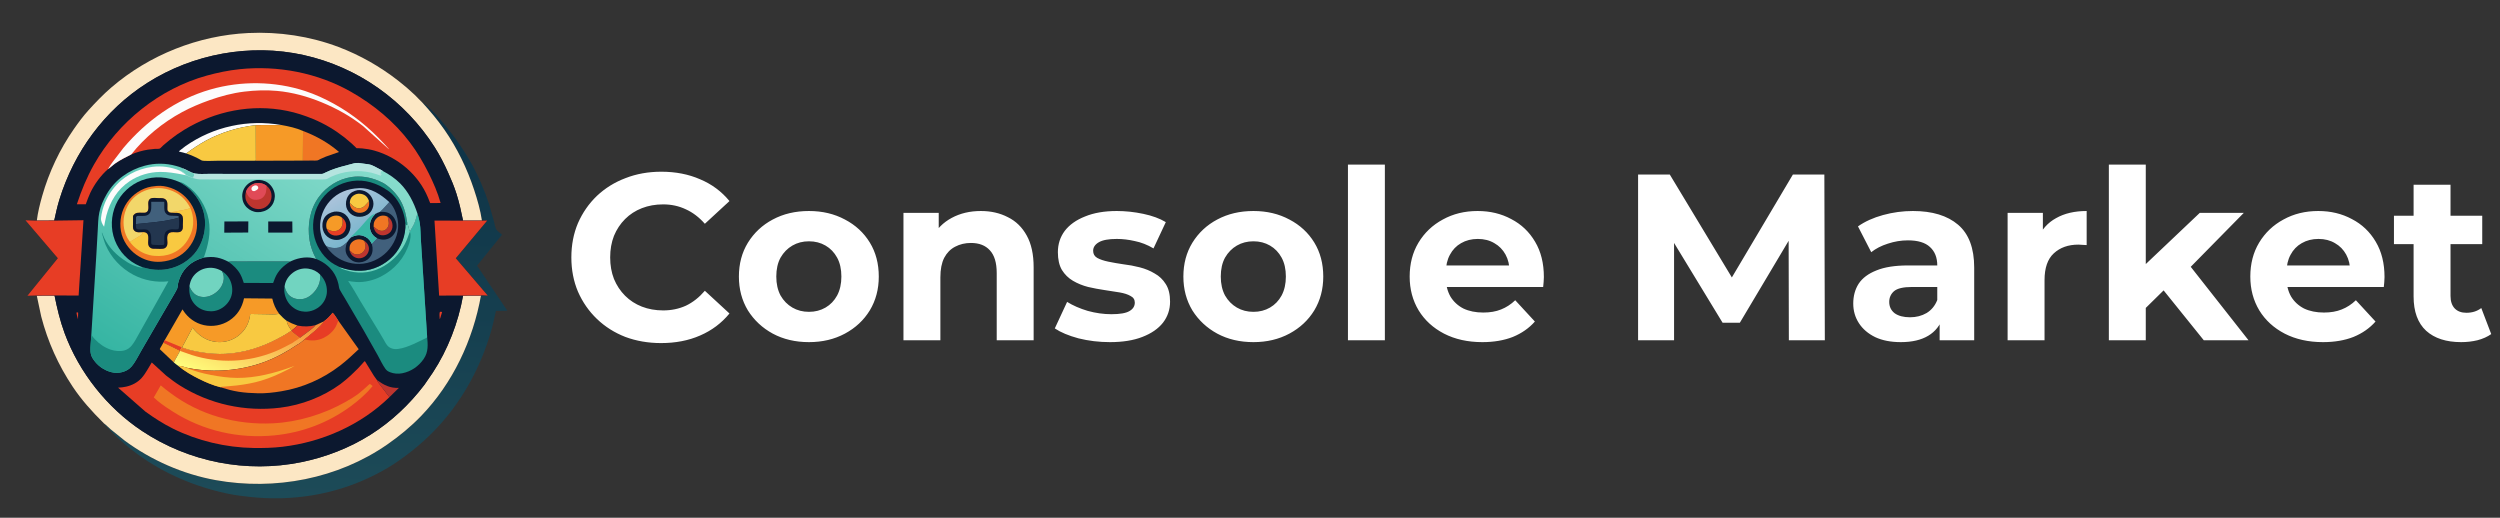 <svg width="338" height="70" viewBox="0 0 338 70" fill="none" xmlns="http://www.w3.org/2000/svg">
<rect x="0" y="0" width="338" height="70" fill="#333333" stroke="none"/>
<path d="M89.376 46.384C87.648 46.384 86.037 46.107 84.544 45.552C83.072 44.976 81.792 44.165 80.704 43.12C79.616 42.075 78.763 40.848 78.144 39.44C77.547 38.032 77.248 36.485 77.248 34.8C77.248 33.115 77.547 31.568 78.144 30.16C78.763 28.752 79.616 27.525 80.704 26.48C81.813 25.435 83.104 24.635 84.576 24.08C86.048 23.504 87.659 23.216 89.408 23.216C91.349 23.216 93.099 23.557 94.656 24.24C96.235 24.901 97.557 25.883 98.624 27.184L95.296 30.256C94.528 29.381 93.675 28.731 92.736 28.304C91.797 27.856 90.773 27.632 89.664 27.632C88.619 27.632 87.659 27.803 86.784 28.144C85.909 28.485 85.152 28.976 84.512 29.616C83.872 30.256 83.371 31.013 83.008 31.888C82.667 32.763 82.496 33.733 82.496 34.8C82.496 35.867 82.667 36.837 83.008 37.712C83.371 38.587 83.872 39.344 84.512 39.984C85.152 40.624 85.909 41.115 86.784 41.456C87.659 41.797 88.619 41.968 89.664 41.968C90.773 41.968 91.797 41.755 92.736 41.328C93.675 40.88 94.528 40.208 95.296 39.312L98.624 42.384C97.557 43.685 96.235 44.677 94.656 45.36C93.099 46.043 91.339 46.384 89.376 46.384ZM109.371 46.256C107.536 46.256 105.904 45.872 104.475 45.104C103.067 44.336 101.947 43.291 101.115 41.968C100.304 40.624 99.899 39.099 99.899 37.392C99.899 35.664 100.304 34.139 101.115 32.816C101.947 31.472 103.067 30.427 104.475 29.68C105.904 28.912 107.536 28.528 109.371 28.528C111.184 28.528 112.806 28.912 114.235 29.68C115.664 30.427 116.784 31.461 117.595 32.784C118.406 34.107 118.811 35.643 118.811 37.392C118.811 39.099 118.406 40.624 117.595 41.968C116.784 43.291 115.664 44.336 114.235 45.104C112.806 45.872 111.184 46.256 109.371 46.256ZM109.371 42.16C110.203 42.16 110.95 41.968 111.611 41.584C112.272 41.2 112.795 40.656 113.179 39.952C113.563 39.227 113.755 38.373 113.755 37.392C113.755 36.389 113.563 35.536 113.179 34.832C112.795 34.128 112.272 33.584 111.611 33.2C110.95 32.816 110.203 32.624 109.371 32.624C108.539 32.624 107.792 32.816 107.131 33.2C106.47 33.584 105.936 34.128 105.531 34.832C105.147 35.536 104.955 36.389 104.955 37.392C104.955 38.373 105.147 39.227 105.531 39.952C105.936 40.656 106.47 41.2 107.131 41.584C107.792 41.968 108.539 42.16 109.371 42.16ZM132.612 28.528C133.977 28.528 135.193 28.805 136.26 29.36C137.348 29.893 138.201 30.725 138.82 31.856C139.438 32.965 139.748 34.395 139.748 36.144V46H134.756V36.912C134.756 35.525 134.446 34.501 133.828 33.84C133.23 33.179 132.377 32.848 131.268 32.848C130.478 32.848 129.764 33.019 129.124 33.36C128.505 33.68 128.014 34.181 127.652 34.864C127.31 35.547 127.14 36.421 127.14 37.488V46H122.148V28.784H126.916V33.552L126.02 32.112C126.638 30.96 127.524 30.075 128.676 29.456C129.828 28.837 131.14 28.528 132.612 28.528ZM150.065 46.256C148.593 46.256 147.174 46.085 145.809 45.744C144.465 45.381 143.398 44.933 142.609 44.4L144.273 40.816C145.062 41.307 145.99 41.712 147.057 42.032C148.145 42.331 149.211 42.48 150.257 42.48C151.409 42.48 152.219 42.341 152.689 42.064C153.179 41.787 153.425 41.403 153.425 40.912C153.425 40.507 153.233 40.208 152.849 40.016C152.486 39.803 151.995 39.643 151.377 39.536C150.758 39.429 150.075 39.323 149.329 39.216C148.603 39.109 147.867 38.971 147.121 38.8C146.374 38.608 145.691 38.331 145.073 37.968C144.454 37.605 143.953 37.115 143.569 36.496C143.206 35.877 143.025 35.077 143.025 34.096C143.025 33.008 143.334 32.048 143.953 31.216C144.593 30.384 145.51 29.733 146.705 29.264C147.899 28.773 149.329 28.528 150.993 28.528C152.166 28.528 153.361 28.656 154.577 28.912C155.793 29.168 156.806 29.541 157.617 30.032L155.953 33.584C155.121 33.093 154.278 32.763 153.425 32.592C152.593 32.4 151.782 32.304 150.993 32.304C149.883 32.304 149.073 32.453 148.561 32.752C148.049 33.051 147.793 33.435 147.793 33.904C147.793 34.331 147.974 34.651 148.337 34.864C148.721 35.077 149.222 35.248 149.841 35.376C150.459 35.504 151.131 35.621 151.857 35.728C152.603 35.813 153.35 35.952 154.097 36.144C154.843 36.336 155.515 36.613 156.113 36.976C156.731 37.317 157.233 37.797 157.617 38.416C158.001 39.013 158.193 39.803 158.193 40.784C158.193 41.851 157.873 42.8 157.233 43.632C156.593 44.443 155.665 45.083 154.449 45.552C153.254 46.021 151.793 46.256 150.065 46.256ZM169.465 46.256C167.63 46.256 165.998 45.872 164.569 45.104C163.161 44.336 162.041 43.291 161.209 41.968C160.398 40.624 159.993 39.099 159.993 37.392C159.993 35.664 160.398 34.139 161.209 32.816C162.041 31.472 163.161 30.427 164.569 29.68C165.998 28.912 167.63 28.528 169.465 28.528C171.278 28.528 172.899 28.912 174.329 29.68C175.758 30.427 176.878 31.461 177.689 32.784C178.499 34.107 178.905 35.643 178.905 37.392C178.905 39.099 178.499 40.624 177.689 41.968C176.878 43.291 175.758 44.336 174.329 45.104C172.899 45.872 171.278 46.256 169.465 46.256ZM169.465 42.16C170.297 42.16 171.043 41.968 171.705 41.584C172.366 41.2 172.889 40.656 173.273 39.952C173.657 39.227 173.849 38.373 173.849 37.392C173.849 36.389 173.657 35.536 173.273 34.832C172.889 34.128 172.366 33.584 171.705 33.2C171.043 32.816 170.297 32.624 169.465 32.624C168.633 32.624 167.886 32.816 167.225 33.2C166.563 33.584 166.03 34.128 165.625 34.832C165.241 35.536 165.049 36.389 165.049 37.392C165.049 38.373 165.241 39.227 165.625 39.952C166.03 40.656 166.563 41.2 167.225 41.584C167.886 41.968 168.633 42.16 169.465 42.16ZM182.242 46V22.256H187.234V46H182.242ZM200.411 46.256C198.448 46.256 196.72 45.872 195.227 45.104C193.755 44.336 192.613 43.291 191.803 41.968C190.992 40.624 190.587 39.099 190.587 37.392C190.587 35.664 190.981 34.139 191.771 32.816C192.581 31.472 193.68 30.427 195.067 29.68C196.453 28.912 198.021 28.528 199.771 28.528C201.456 28.528 202.971 28.891 204.315 29.616C205.68 30.32 206.757 31.344 207.547 32.688C208.336 34.011 208.731 35.6 208.731 37.456C208.731 37.648 208.72 37.872 208.699 38.128C208.677 38.363 208.656 38.587 208.635 38.8H194.651V35.888H206.01L204.091 36.752C204.091 35.856 203.909 35.077 203.547 34.416C203.184 33.755 202.683 33.243 202.043 32.88C201.403 32.496 200.656 32.304 199.803 32.304C198.949 32.304 198.192 32.496 197.531 32.88C196.891 33.243 196.389 33.765 196.027 34.448C195.664 35.109 195.483 35.899 195.483 36.816V37.584C195.483 38.523 195.685 39.355 196.091 40.08C196.517 40.784 197.104 41.328 197.851 41.712C198.619 42.075 199.515 42.256 200.539 42.256C201.456 42.256 202.256 42.117 202.939 41.84C203.643 41.563 204.283 41.147 204.859 40.592L207.515 43.472C206.725 44.368 205.733 45.061 204.539 45.552C203.344 46.021 201.968 46.256 200.411 46.256ZM221.469 46V23.6H225.757L235.293 39.408H233.021L242.397 23.6H246.653L246.717 46H241.853L241.821 31.056H242.717L235.229 43.632H232.893L225.245 31.056H226.333V46H221.469ZM262.239 46V42.64L261.919 41.904V35.888C261.919 34.821 261.588 33.989 260.927 33.392C260.287 32.795 259.295 32.496 257.951 32.496C257.034 32.496 256.127 32.645 255.231 32.944C254.356 33.221 253.61 33.605 252.991 34.096L251.199 30.608C252.138 29.947 253.268 29.435 254.591 29.072C255.914 28.709 257.258 28.528 258.623 28.528C261.247 28.528 263.284 29.147 264.735 30.384C266.186 31.621 266.911 33.552 266.911 36.176V46H262.239ZM256.991 46.256C255.647 46.256 254.495 46.032 253.535 45.584C252.575 45.115 251.839 44.485 251.327 43.696C250.815 42.907 250.559 42.021 250.559 41.04C250.559 40.016 250.804 39.12 251.295 38.352C251.807 37.584 252.607 36.987 253.695 36.56C254.783 36.112 256.202 35.888 257.951 35.888H262.527V38.8H258.495C257.322 38.8 256.511 38.992 256.063 39.376C255.636 39.76 255.423 40.24 255.423 40.816C255.423 41.456 255.668 41.968 256.159 42.352C256.671 42.715 257.364 42.896 258.239 42.896C259.071 42.896 259.818 42.704 260.479 42.32C261.14 41.915 261.62 41.328 261.919 40.56L262.687 42.864C262.324 43.973 261.663 44.816 260.703 45.392C259.743 45.968 258.506 46.256 256.991 46.256ZM271.429 46V28.784H276.197V33.648L275.525 32.24C276.037 31.024 276.858 30.107 277.989 29.488C279.12 28.848 280.496 28.528 282.117 28.528V33.136C281.904 33.115 281.712 33.104 281.541 33.104C281.37 33.083 281.189 33.072 280.997 33.072C279.632 33.072 278.522 33.467 277.669 34.256C276.837 35.024 276.421 36.229 276.421 37.872V46H271.429ZM289.245 42.48L289.373 36.4L297.405 28.784H303.357L295.645 36.624L293.053 38.736L289.245 42.48ZM285.117 46V22.256H290.109V46H285.117ZM297.949 46L292.125 38.768L295.261 34.896L303.997 46H297.949ZM314.067 46.256C312.104 46.256 310.376 45.872 308.883 45.104C307.411 44.336 306.269 43.291 305.459 41.968C304.648 40.624 304.243 39.099 304.243 37.392C304.243 35.664 304.637 34.139 305.427 32.816C306.237 31.472 307.336 30.427 308.723 29.68C310.109 28.912 311.677 28.528 313.427 28.528C315.112 28.528 316.627 28.891 317.971 29.616C319.336 30.32 320.413 31.344 321.203 32.688C321.992 34.011 322.387 35.6 322.387 37.456C322.387 37.648 322.376 37.872 322.355 38.128C322.333 38.363 322.312 38.587 322.291 38.8H308.307V35.888H319.667L317.747 36.752C317.747 35.856 317.565 35.077 317.203 34.416C316.84 33.755 316.339 33.243 315.699 32.88C315.059 32.496 314.312 32.304 313.459 32.304C312.605 32.304 311.848 32.496 311.187 32.88C310.547 33.243 310.045 33.765 309.683 34.448C309.32 35.109 309.139 35.899 309.139 36.816V37.584C309.139 38.523 309.341 39.355 309.747 40.08C310.173 40.784 310.76 41.328 311.507 41.712C312.275 42.075 313.171 42.256 314.195 42.256C315.112 42.256 315.912 42.117 316.595 41.84C317.299 41.563 317.939 41.147 318.515 40.592L321.171 43.472C320.381 44.368 319.389 45.061 318.195 45.552C317 46.021 315.624 46.256 314.067 46.256ZM332.75 46.256C330.724 46.256 329.145 45.744 328.014 44.72C326.884 43.675 326.318 42.128 326.318 40.08V24.976H331.31V40.016C331.31 40.741 331.502 41.307 331.886 41.712C332.27 42.096 332.793 42.288 333.454 42.288C334.244 42.288 334.916 42.075 335.47 41.648L336.814 45.168C336.302 45.531 335.684 45.808 334.958 46C334.254 46.171 333.518 46.256 332.75 46.256ZM323.662 33.008V29.168H335.598V33.008H323.662Z" fill="white"/>
<path d="M57.059 13.822C57.21 13.848 57.315 13.995 57.435 14.09C58.483 14.923 59.399 15.987 60.241 17.022L61.535 18.674C62.36 19.842 63.157 21.03 63.844 22.285C64.77 23.973 65.512 25.771 66.119 27.597L66.805 30.017C66.885 30.311 66.934 30.676 67.06 30.95C67.184 31.217 67.643 31.532 67.877 31.731L64.497 35.917L68.591 42.01L67.05 42.035C66.834 43.051 66.612 44.062 66.314 45.058C64.971 49.55 62.701 53.804 59.573 57.312C57.688 59.426 55.501 61.265 53.131 62.812C52.174 63.437 51.157 63.978 50.128 64.474C45.055 66.92 39.478 67.779 33.89 67.195C32.824 67.084 31.767 66.95 30.718 66.727C25.207 65.555 20.088 63.084 15.951 59.223L14.415 57.701C14.3 57.576 14.146 57.446 14.059 57.301L14.02 57.215C14.344 57.445 14.638 57.765 14.941 58.027L16.841 59.558C20.454 62.229 24.753 64.117 29.175 64.914C37.156 66.352 45.7 64.733 52.394 60.07C54.019 58.938 55.568 57.663 56.943 56.236C61.222 51.798 63.953 45.983 65.028 39.942C65.313 39.907 65.658 39.957 65.948 39.967L61.626 34.914L65.873 29.819L65.158 29.832C64.948 28.415 64.541 26.993 64.091 25.635C63.143 22.778 61.816 20.033 60.098 17.558C59.186 16.245 58.14 14.999 57.059 13.822Z" fill="url(#paint0_linear_241_215)"/>
<path d="M4.969 39.955L7.369 39.943C7.72 41.677 8.121 43.386 8.736 45.049C10.706 50.378 14.488 55.136 19.221 58.279C25.525 62.465 33.326 63.994 40.748 62.481C44.026 61.813 47.261 60.56 50.096 58.771C52.896 57.003 55.37 54.672 57.371 52.038L58.505 50.386C60.548 47.28 61.961 43.608 62.611 39.954L65.028 39.942C63.953 45.983 61.222 51.797 56.943 56.236C55.568 57.663 54.019 58.938 52.394 60.07C45.7 64.733 37.156 66.352 29.175 64.914C24.753 64.117 20.454 62.229 16.841 59.558L14.941 58.027C14.638 57.765 14.344 57.445 14.02 57.215C14.016 57.187 13.984 57.167 13.965 57.148C12.451 55.659 11.016 54.063 9.836 52.293C7.884 49.367 6.456 46.203 5.573 42.793L4.969 39.955Z" fill="#FCE7C4"/>
<path d="M4.975 29.833C5.118 28.698 5.394 27.588 5.706 26.489C6.626 23.255 8.076 20.189 9.998 17.431C10.608 16.556 11.25 15.69 11.967 14.899C12.954 13.811 13.969 12.755 15.085 11.798C20.211 7.408 26.818 4.788 33.56 4.466C37.704 4.268 41.898 4.886 45.783 6.358C48.68 7.456 51.395 9.006 53.836 10.906C54.624 11.519 55.393 12.178 56.115 12.868C56.43 13.168 56.713 13.512 57.035 13.801L57.059 13.822C58.14 14.998 59.186 16.245 60.098 17.558C61.816 20.033 63.144 22.778 64.091 25.635C64.542 26.993 64.949 28.414 65.158 29.832L62.607 29.835C62.36 28.608 62.092 27.395 61.714 26.201C61.401 25.212 61.002 24.262 60.576 23.318C60.048 22.15 59.464 20.999 58.776 19.916C54.757 13.591 48.372 9.064 41.045 7.44C33.849 5.845 26.095 7.271 19.887 11.224C14.134 14.886 10.009 20.53 8.016 27.029C7.735 27.947 7.536 28.892 7.327 29.828L4.975 29.833Z" fill="#FCE7C4"/>
<path d="M7.328 29.828C7.536 28.892 7.735 27.947 8.017 27.029C10.009 20.53 14.134 14.886 19.887 11.224C26.096 7.271 33.849 5.845 41.045 7.44C48.372 9.064 54.757 13.591 58.776 19.916C59.464 20.999 60.049 22.15 60.576 23.318C61.002 24.262 61.401 25.212 61.714 26.201C62.092 27.395 62.36 28.608 62.607 29.835L65.158 29.832L65.873 29.819L61.626 34.913L65.948 39.967C65.658 39.957 65.313 39.907 65.028 39.942L62.611 39.954C61.961 43.608 60.549 47.28 58.505 50.386L57.371 52.038C55.371 54.672 52.897 57.003 50.096 58.771C47.261 60.56 44.026 61.813 40.748 62.481C33.326 63.994 25.526 62.465 19.221 58.279C14.489 55.136 10.706 50.378 8.736 45.049C8.121 43.386 7.72 41.677 7.369 39.943L4.97 39.955L3.698 39.989L7.815 34.913L3.431 29.776L4.975 29.833L7.328 29.828Z" fill="#0C182F"/>
<path d="M10.368 42.229C10.445 42.229 10.495 42.235 10.566 42.263L10.547 43.171C10.498 42.964 10.299 42.404 10.368 42.229Z" fill="#E73D25"/>
<path d="M59.486 42.161C59.594 42.157 59.68 42.13 59.769 42.195L59.54 42.956C59.52 43.017 59.498 43.071 59.468 43.127L59.445 43.101C59.442 42.858 59.367 42.357 59.486 42.161Z" fill="#E73D25"/>
<path d="M38.753 43.368C39.231 43.637 39.696 43.84 40.215 44.016C39.96 44.272 39.693 44.484 39.407 44.703C39.369 44.586 39.258 44.465 39.188 44.362C38.976 44.051 38.82 43.74 38.753 43.368Z" fill="#F69A27"/>
<path d="M50.963 51.382C51.909 52.06 52.721 52.495 53.929 52.44L52.653 53.692L51.163 51.748C51.075 51.627 51.017 51.522 50.963 51.382Z" fill="#BD352F"/>
<path d="M40.215 44.016C41.075 44.189 41.812 44.17 42.662 43.966C42.468 44.226 42.187 44.431 41.936 44.634L40.551 45.674C40.253 45.462 39.956 45.257 39.679 45.017C39.573 44.924 39.456 44.839 39.407 44.703C39.693 44.484 39.96 44.272 40.215 44.016Z" fill="#E73D25"/>
<path d="M22.095 46.315L24.334 47.407L24.342 47.441L23.886 48.276C23.754 48.514 23.601 48.751 23.506 49.007L21.602 47.206C21.625 47.105 21.701 47.007 21.753 46.918L22.095 46.315Z" fill="#F69A27"/>
<path d="M25.179 20.741L24.181 20.486C24.248 20.386 24.365 20.309 24.458 20.232L25.09 19.746C28.861 17.112 33.529 16.103 38.048 16.905L34.583 16.916C32.221 17.19 29.889 17.899 27.795 19.039C26.877 19.54 26.023 20.125 25.179 20.741Z" fill="#FDFCFC"/>
<path d="M43.272 37.114C43.9 37.769 44.216 38.51 44.199 39.426C44.185 40.123 43.85 40.837 43.347 41.315C42.788 41.847 42.001 42.17 41.223 42.14L40.776 42.085L40.718 42.075C40.017 41.946 39.348 41.453 38.955 40.867C38.588 40.32 38.339 39.496 38.465 38.84L38.478 38.78C38.655 39.278 38.779 39.678 39.217 40.024C39.674 40.385 40.276 40.509 40.845 40.438C41.579 40.346 42.201 39.856 42.639 39.283C43.12 38.655 43.375 37.905 43.272 37.114Z" fill="#1B8B7F"/>
<path d="M40.968 17.706C42.725 18.37 44.416 19.312 45.836 20.549L44.054 21.175L43.334 21.488C43.201 21.552 43.034 21.668 42.889 21.694C42.702 21.728 42.47 21.704 42.278 21.706L40.953 21.714L40.968 17.706Z" fill="#F07624"/>
<path d="M30.013 36.656C30.7 37.104 31.161 37.742 31.331 38.549C31.496 39.334 31.377 40.081 30.931 40.752C30.497 41.405 29.794 41.897 29.018 42.041C28.706 42.099 28.358 42.099 28.044 42.05C27.277 41.931 26.629 41.557 26.161 40.935C25.655 40.264 25.536 39.487 25.615 38.667C25.625 38.728 25.636 38.775 25.663 38.832L25.783 39.084C26.04 39.558 26.413 39.916 26.94 40.069C27.559 40.25 28.223 40.132 28.779 39.823C29.436 39.457 29.973 38.872 30.174 38.135L30.19 38.076C30.326 37.576 30.239 37.113 30.013 36.656Z" fill="#1B8B7F"/>
<path d="M25.615 38.667C25.687 38.253 25.781 37.913 26.002 37.551C26.379 36.929 27.042 36.46 27.748 36.29C28.546 36.098 29.316 36.233 30.013 36.656C30.24 37.113 30.326 37.576 30.19 38.076L30.174 38.135C29.974 38.872 29.437 39.457 28.779 39.823C28.224 40.133 27.559 40.251 26.94 40.07C26.413 39.916 26.041 39.558 25.783 39.084L25.663 38.832C25.637 38.775 25.626 38.728 25.615 38.667Z" fill="#71D4C0"/>
<path d="M38.477 38.78L38.488 38.64C38.6 37.913 39.013 37.315 39.591 36.875C40.167 36.437 40.918 36.218 41.638 36.318L41.699 36.327C42.299 36.412 42.851 36.678 43.272 37.115C43.375 37.906 43.12 38.655 42.639 39.283C42.201 39.856 41.579 40.346 40.845 40.438C40.276 40.509 39.674 40.385 39.217 40.024C38.778 39.678 38.655 39.278 38.477 38.78Z" fill="#71D4C0"/>
<path d="M30.892 35.392C31.269 35.303 31.764 35.349 32.153 35.347L34.627 35.345L37.538 35.344C38.096 35.344 38.669 35.317 39.224 35.368C38.315 35.931 37.598 36.591 37.178 37.597L36.984 38.11C36.975 38.136 36.941 38.248 36.926 38.264C36.919 38.272 36.906 38.264 36.896 38.264L32.959 38.249C32.829 37.856 32.7 37.468 32.503 37.102C32.124 36.398 31.535 35.851 30.892 35.392Z" fill="#1B8B7F"/>
<path d="M34.583 16.916L38.048 16.904C39.016 17.073 40.067 17.305 40.968 17.706L40.953 21.714L34.334 21.735L34.556 21.713C34.619 21.613 34.593 21.488 34.593 21.37L34.591 20.577L34.583 16.916Z" fill="#F69A27"/>
<path d="M25.179 20.741C26.023 20.125 26.877 19.539 27.795 19.039C29.888 17.898 32.221 17.19 34.582 16.916L34.591 20.577L34.593 21.37C34.593 21.488 34.619 21.613 34.556 21.713L34.334 21.735L29.316 21.735C28.948 21.736 27.478 21.815 27.263 21.689C26.608 21.305 25.896 20.991 25.179 20.741Z" fill="#F8C941"/>
<path d="M22.266 46L24.674 41.826L24.752 41.953C25.396 42.965 26.389 43.696 27.566 43.957C28.729 44.214 29.991 43.995 30.992 43.344C32.097 42.625 32.723 41.6 32.994 40.33L36.809 40.367C36.998 41.161 37.261 41.769 37.748 42.432L37.685 42.444C37.167 42.537 36.588 42.495 36.06 42.485L33.837 42.449C33.706 43.61 33.202 44.623 32.274 45.354C31.411 46.034 30.302 46.356 29.206 46.225C27.839 46.062 26.858 45.358 26.03 44.297L24.915 46.409C24.83 46.577 24.668 46.811 24.645 46.992L24.596 46.968C24.515 47.106 24.435 47.285 24.334 47.407L22.095 46.314L22.266 46Z" fill="#F69A27"/>
<path d="M22.095 46.315L22.266 46.001L24.596 46.968C24.515 47.106 24.435 47.285 24.334 47.407L22.095 46.315Z" fill="#E73D25"/>
<path d="M37.748 42.432C38.063 42.777 38.377 43.086 38.753 43.368C38.82 43.74 38.976 44.051 39.188 44.363C39.258 44.465 39.368 44.586 39.407 44.703C38.818 45.133 38.144 45.494 37.5 45.833C35.347 46.965 32.936 47.722 30.496 47.844C29.431 47.898 28.361 47.817 27.309 47.653C26.441 47.517 25.462 47.32 24.645 46.992C24.668 46.812 24.83 46.577 24.915 46.409L26.03 44.297C26.858 45.358 27.839 46.062 29.206 46.225C30.302 46.356 31.41 46.035 32.274 45.354C33.202 44.623 33.706 43.61 33.837 42.449L36.059 42.486C36.588 42.495 37.167 42.537 37.685 42.444L37.748 42.432Z" fill="#F8C941"/>
<path d="M43.776 43.459C43.631 43.974 41.615 45.537 41.153 45.906C40.866 46.141 40.506 46.47 40.169 46.614C38.798 47.554 37.221 48.403 35.659 48.971C32.516 50.114 28.962 50.416 25.675 49.8L25.227 49.716C25.121 49.651 24.974 49.633 24.852 49.602C24.598 49.538 24.37 49.451 24.104 49.47C23.897 49.343 23.699 49.157 23.506 49.007C23.601 48.751 23.754 48.514 23.886 48.276L24.342 47.442L24.334 47.407C24.435 47.285 24.515 47.106 24.596 46.968L24.645 46.992C25.462 47.32 26.441 47.517 27.309 47.653C28.361 47.817 29.432 47.898 30.496 47.845C32.936 47.722 35.347 46.965 37.5 45.833C38.144 45.494 38.818 45.134 39.407 44.703C39.456 44.84 39.573 44.924 39.679 45.017C39.956 45.257 40.252 45.463 40.551 45.674L41.936 44.634C42.187 44.431 42.467 44.226 42.662 43.966L43.776 43.459Z" fill="url(#paint1_linear_241_215)"/>
<path d="M39.407 44.703C39.456 44.839 39.573 44.924 39.679 45.017C39.956 45.257 40.253 45.462 40.551 45.673L39.94 46.095C39.824 46.171 39.699 46.228 39.603 46.333C38.797 46.752 38.023 47.18 37.178 47.525C33.563 49.002 29.634 49.171 25.917 47.994L24.342 47.441L24.334 47.407C24.435 47.285 24.515 47.106 24.596 46.968L24.645 46.992C25.462 47.32 26.441 47.517 27.309 47.653C28.361 47.817 29.432 47.898 30.496 47.844C32.936 47.722 35.347 46.965 37.5 45.833C38.144 45.494 38.819 45.133 39.407 44.703Z" fill="#F07624"/>
<path d="M62.607 29.835L65.158 29.832L65.873 29.819L61.626 34.914L65.948 39.967C65.658 39.957 65.313 39.907 65.028 39.942L62.611 39.954L59.369 39.963L58.742 29.823L62.607 29.835Z" fill="#E73D25"/>
<path d="M7.328 29.828L11.285 29.773L10.63 39.96L7.369 39.943L4.97 39.955L3.698 39.989L7.815 34.913L3.431 29.776L4.975 29.833L7.328 29.828Z" fill="#E73D25"/>
<path d="M43.776 43.459C44.252 43.116 44.61 42.744 44.97 42.286C45.254 42.553 45.503 43.012 45.73 43.336L48.497 47.212C47.678 47.988 46.866 48.747 45.969 49.436C43.635 51.227 40.911 52.43 38.006 52.905C36.971 53.075 35.919 53.199 34.869 53.171C34 53.148 33.125 53.103 32.266 52.967C31.43 52.835 30.608 52.611 29.803 52.355C28.802 52.103 27.849 51.695 26.927 51.238C25.935 50.745 24.959 50.179 24.104 49.47C24.37 49.451 24.598 49.538 24.852 49.602C24.974 49.633 25.121 49.651 25.227 49.716L25.676 49.8C28.962 50.416 32.517 50.114 35.659 48.971C37.221 48.403 38.798 47.554 40.169 46.614C40.506 46.47 40.866 46.141 41.153 45.906C41.615 45.537 43.631 43.974 43.776 43.459Z" fill="#F07624"/>
<path d="M43.776 43.459C44.252 43.116 44.61 42.744 44.97 42.286C45.254 42.553 45.503 43.012 45.73 43.336C45.633 43.617 45.542 43.904 45.399 44.165C45.042 44.814 44.408 45.366 43.747 45.684C42.872 46.104 42.085 46.094 41.153 45.906C41.615 45.537 43.631 43.974 43.776 43.459Z" fill="#E73D25"/>
<path d="M24.104 49.47C24.37 49.451 24.598 49.538 24.852 49.602C24.974 49.632 25.121 49.65 25.227 49.715L25.257 49.73C26.252 50.192 27.432 50.486 28.506 50.692C29.677 50.917 30.863 51.085 32.059 51.094C34.556 51.115 37.105 50.455 39.439 49.608C39.577 49.558 39.701 49.498 39.844 49.46C39.489 49.673 39.118 49.851 38.75 50.041C37.633 50.617 36.497 51.109 35.291 51.471C34.218 51.792 33.102 51.986 31.991 52.115L30.377 52.262C30.222 52.275 29.922 52.264 29.803 52.355C28.802 52.102 27.849 51.695 26.927 51.237C25.935 50.745 24.959 50.179 24.104 49.47Z" fill="#F8C941"/>
<path d="M22.444 50.763C23.054 51.239 23.654 51.7 24.31 52.113C28.348 54.654 33.137 55.698 37.867 55.122C40.774 54.768 43.663 53.653 46.03 51.925C46.52 51.566 46.974 51.163 47.424 50.756L48.401 49.808L49.041 49.107C49.129 49.01 49.217 48.884 49.331 48.819L50.557 50.818L50.884 51.273C50.895 51.289 50.962 51.365 50.963 51.382C51.017 51.522 51.075 51.627 51.163 51.748L52.653 53.692C48.767 57.474 43.548 59.773 38.185 60.403C36.888 60.555 35.593 60.585 34.287 60.566C30.565 60.514 26.707 59.608 23.374 57.945C22.07 57.294 20.846 56.508 19.666 55.655L15.963 52.409C16.335 52.399 16.7 52.356 17.062 52.273C17.855 52.092 18.599 51.714 19.147 51.104C19.703 50.486 20.077 49.704 20.52 49.004L22.444 50.763Z" fill="#E73D25"/>
<path d="M21.733 52.1C22.147 52.474 22.599 52.803 23.044 53.137C27.023 56.128 31.961 57.477 36.913 57.232C40.316 57.063 43.785 56.004 46.748 54.322C47.359 53.976 47.965 53.612 48.523 53.184C48.901 52.894 49.242 52.572 49.597 52.256C49.654 52.204 49.966 51.911 50.008 51.917C50.072 51.926 50.314 52.144 50.383 52.194C49.543 53.214 48.529 54.105 47.469 54.889C44.419 57.147 40.875 58.492 37.099 58.862C32.274 59.334 27.511 58.267 23.406 55.672C22.685 55.217 21.962 54.74 21.306 54.194L20.792 53.733L21.733 52.1Z" fill="#F07624"/>
<path d="M14.607 22.864C13.632 23.701 12.772 24.9 12.217 26.053C11.973 26.561 11.79 27.091 11.598 27.62L10.391 27.619C11.007 25.738 11.737 23.958 12.714 22.234C15.962 16.505 21.584 11.973 27.959 10.22C29.413 9.821 30.874 9.517 32.375 9.358C37.543 8.811 42.95 9.844 47.474 12.423C50.529 14.165 53.278 16.432 55.41 19.245C56.403 20.556 57.218 21.945 57.952 23.415C58.593 24.698 59.19 26.062 59.57 27.449L58.159 27.453L57.852 26.687C56.592 23.64 53.786 21.253 50.629 20.365C50.087 20.212 49.521 20.119 48.962 20.064L48.443 20.038C48.387 20.037 48.262 20.051 48.212 20.034C48.177 20.023 48.079 19.907 48.049 19.878L47.522 19.379L46.562 18.571C45.271 17.56 43.843 16.712 42.327 16.086C41.191 15.617 40.012 15.232 38.807 14.988C34.018 14.016 29.092 15.013 24.936 17.529C24.272 17.931 23.608 18.395 22.999 18.876L22.06 19.659C21.943 19.763 21.72 20.03 21.589 20.089C21.457 20.147 21.105 20.117 20.952 20.127L19.995 20.235C19.229 20.355 18.461 20.584 17.745 20.881C17.017 21.255 16.296 21.598 15.62 22.068C15.269 22.312 14.957 22.632 14.607 22.864Z" fill="#E73D25"/>
<path d="M14.607 22.864L14.662 22.756C14.828 22.449 15.057 22.15 15.257 21.863L16.69 19.996C19.803 16.313 23.792 13.434 28.465 12.093C32.605 10.905 37.17 10.967 41.268 12.312C42.599 12.749 43.925 13.358 45.151 14.036C47.684 15.435 49.89 17.23 51.856 19.348L52.404 19.948C52.471 20.021 52.557 20.087 52.585 20.184L49.082 17.043C47.375 15.7 45.492 14.654 43.485 13.831C41.553 13.038 39.563 12.486 37.477 12.292C36.009 12.155 34.49 12.209 33.026 12.387C31.424 12.582 29.845 13.005 28.327 13.543C27.044 13.997 25.799 14.521 24.601 15.167C22.02 16.559 19.554 18.573 17.745 20.881C17.016 21.255 16.296 21.598 15.62 22.068C15.268 22.313 14.957 22.632 14.607 22.864Z" fill="#FDFCFC"/>
<path d="M42.756 35.019C42.312 34.232 41.994 33.364 41.852 32.468C41.532 30.458 41.882 28.315 43.101 26.644C44.148 25.209 45.761 24.207 47.516 23.935C48.747 23.744 50.005 23.955 51.149 24.43C51.525 24.587 51.894 24.757 52.222 25.002C53.096 25.654 53.894 26.533 54.36 27.523C54.721 28.287 54.902 29.097 55.022 29.929L55.265 30.849C55.305 30.996 55.33 31.15 55.409 31.281L55.425 31.309C55.582 30.964 55.817 30.655 55.976 30.309C56.189 29.849 56.282 29.354 56.44 28.875C56.56 29.29 56.687 29.703 56.753 30.131C56.876 30.94 56.868 31.809 56.918 32.628L57.115 35.701L57.745 45.465L57.747 45.473C57.843 46.575 57.946 47.564 57.287 48.526C56.6 49.53 55.582 50.227 54.389 50.464C53.846 50.572 53.255 50.53 52.738 50.325C52.475 50.221 52.283 50.108 52.115 49.876C51.71 49.319 51.412 48.65 51.076 48.047L49.174 44.682L46.606 40.292C46.391 39.916 46.137 39.551 45.938 39.169C45.828 38.959 45.813 38.641 45.758 38.408C45.685 38.1 45.585 37.794 45.458 37.504C44.936 36.319 43.937 35.483 42.756 35.019Z" fill="#1B8B7F"/>
<path d="M55.022 29.929L55.265 30.849C55.305 30.996 55.329 31.15 55.408 31.282L55.425 31.309L55.408 31.324C55.203 31.908 55.001 32.49 54.712 33.04C53.983 34.427 52.782 35.576 51.374 36.257C49.883 36.978 48.185 37.032 46.633 36.49C46.44 36.422 46.05 36.3 45.918 36.142L45.915 36.115C46.889 36.46 47.768 36.635 48.804 36.608C50.449 36.564 52.066 35.774 53.185 34.583C54.274 33.423 54.875 31.788 54.818 30.203L54.837 30.183C54.884 30.258 54.888 30.376 54.903 30.464L55.08 30.403C55.051 30.352 55.059 30.377 55.052 30.32L55.047 30.266C55.025 30.145 55.019 30.052 55.022 29.929Z" fill="#71D4C0"/>
<path d="M56.44 28.875C56.559 29.29 56.687 29.703 56.752 30.131C56.876 30.94 56.868 31.809 56.917 32.628L57.115 35.7L57.745 45.465L57.716 45.647L56.718 46.135C55.829 46.568 53.962 47.465 53.002 47.118L52.961 47.103C52.728 47.019 52.534 46.907 52.372 46.715C52.18 46.486 52.033 46.196 51.885 45.937L51.271 44.893L48.723 40.71C48.181 39.803 47.677 38.865 47.069 38C47.201 37.991 47.348 38.035 47.48 38.054L48.2 38.128C49.267 38.2 50.54 37.885 51.483 37.399C53.354 36.435 54.729 34.86 55.345 32.84C55.468 32.439 55.612 31.708 55.408 31.324L55.425 31.309C55.582 30.964 55.816 30.655 55.976 30.309C56.188 29.849 56.281 29.354 56.44 28.875Z" fill="#39B6A6"/>
<path d="M45.914 36.115C45.89 36.077 45.777 36.038 45.731 36.016L45.219 35.752C43.89 35.007 42.931 33.619 42.537 32.166C42.113 30.599 42.347 28.842 43.163 27.444C44.012 25.991 45.342 25.032 46.954 24.61C48.676 24.16 50.337 24.511 51.849 25.398C52.223 25.618 52.604 25.859 52.925 26.154C53.734 26.899 54.325 27.991 54.602 29.05C54.657 29.26 54.709 29.473 54.741 29.688C54.763 29.843 54.762 30.021 54.806 30.169L54.818 30.203C54.875 31.788 54.274 33.422 53.185 34.583C52.066 35.773 50.449 36.564 48.804 36.608C47.768 36.635 46.889 36.459 45.914 36.115Z" fill="#0C182F"/>
<path d="M52.634 27.323C53.374 28.019 53.798 29.354 53.833 30.352C53.881 31.692 53.258 33.048 52.347 34.009C51.387 35.021 50.005 35.651 48.603 35.681C47.269 35.709 45.855 35.193 44.9 34.257C44.618 33.98 44.305 33.657 44.132 33.299C44.425 33.384 44.687 33.482 44.997 33.513C45.344 33.548 45.728 33.526 46.048 33.379C46.369 33.232 46.651 32.971 46.923 32.75C47.075 32.491 47.259 32.287 47.472 32.078C47.994 31.804 48.487 31.7 49.065 31.874C49.557 32.023 49.941 32.33 50.179 32.788L50.26 32.956C50.468 32.689 50.728 32.453 50.967 32.213C50.816 32.125 50.67 32.036 50.544 31.914C50.184 31.566 50 31.126 49.996 30.624C49.989 29.93 50.246 29.414 50.728 28.929L50.758 28.911L50.808 28.883C50.992 28.778 51.162 28.711 51.362 28.646C51.838 28.252 52.199 27.757 52.634 27.323Z" fill="#41607C"/>
<path d="M47.472 32.078C47.994 31.803 48.488 31.7 49.065 31.874C49.557 32.022 49.941 32.33 50.179 32.788L50.26 32.956L50.289 33.059C50.43 33.565 50.416 34.13 50.142 34.592C49.906 34.991 49.498 35.292 49.049 35.404L48.996 35.416C48.751 35.477 48.516 35.496 48.266 35.455L48.21 35.446L48.005 35.403C47.509 35.251 47.106 34.886 46.879 34.425C46.607 33.875 46.73 33.302 46.923 32.749C47.075 32.491 47.259 32.287 47.472 32.078Z" fill="#0C182F"/>
<path d="M49.268 32.574C49.557 32.766 49.782 33.046 49.858 33.391C49.928 33.714 49.851 34.048 49.672 34.324C49.465 34.644 49.15 34.836 48.778 34.903C48.421 34.967 48.078 34.879 47.783 34.671C47.488 34.464 47.374 34.203 47.273 33.874C47.454 33.96 47.547 34.138 47.713 34.243C47.947 34.392 48.294 34.43 48.562 34.364C48.855 34.293 49.108 34.106 49.263 33.846C49.522 33.41 49.387 33.023 49.268 32.574Z" fill="#BD352F"/>
<path d="M47.273 33.874C47.244 33.556 47.239 33.231 47.414 32.948C47.598 32.65 47.947 32.436 48.287 32.374C48.63 32.311 48.98 32.379 49.268 32.574C49.388 33.023 49.522 33.41 49.263 33.846C49.109 34.106 48.856 34.293 48.562 34.364C48.294 34.43 47.948 34.392 47.713 34.244C47.547 34.138 47.455 33.96 47.273 33.874Z" fill="#F07624"/>
<path d="M51.362 28.646C51.998 28.628 52.498 28.649 52.991 29.11C53.39 29.482 53.624 30.044 53.625 30.591C53.626 31.091 53.388 31.591 53.028 31.931C52.762 32.183 52.469 32.324 52.107 32.377L52.053 32.386C51.673 32.439 51.321 32.347 50.967 32.213C50.816 32.125 50.67 32.036 50.544 31.913C50.184 31.566 50 31.125 49.996 30.624C49.989 29.93 50.246 29.414 50.728 28.928L50.758 28.911L50.808 28.883C50.992 28.778 51.162 28.711 51.362 28.646Z" fill="#0C182F"/>
<path d="M52.409 29.295C52.743 29.51 52.953 29.802 53.035 30.193C53.114 30.565 53.07 30.976 52.841 31.291C52.62 31.596 52.258 31.765 51.891 31.809C51.543 31.852 51.223 31.736 50.955 31.513C50.677 31.281 50.567 30.973 50.509 30.627L50.947 30.981C51.192 31.152 51.505 31.255 51.806 31.195C52.034 31.149 52.252 30.982 52.38 30.791C52.709 30.298 52.507 29.813 52.409 29.295Z" fill="#BD352F"/>
<path d="M50.509 30.626C50.509 30.349 50.531 30.09 50.663 29.84C50.819 29.547 51.105 29.296 51.423 29.2C51.766 29.097 52.093 29.134 52.409 29.295C52.507 29.813 52.709 30.297 52.38 30.791C52.252 30.982 52.034 31.149 51.806 31.195C51.505 31.255 51.192 31.152 50.947 30.981L50.509 30.626Z" fill="#F07624"/>
<path d="M44.132 33.299C43.603 32.679 43.321 31.63 43.281 30.828C43.214 29.471 43.715 28.156 44.625 27.153C45.652 26.022 47.025 25.501 48.529 25.439C50.151 25.373 51.489 26.278 52.634 27.323C52.199 27.757 51.838 28.252 51.362 28.646C51.162 28.711 50.992 28.778 50.808 28.883L50.758 28.911L50.728 28.928C50.246 29.414 49.989 29.93 49.996 30.624C50 31.125 50.184 31.566 50.544 31.913C50.67 32.036 50.816 32.125 50.967 32.213C50.728 32.453 50.468 32.689 50.26 32.956L50.179 32.788C49.941 32.33 49.557 32.023 49.065 31.874C48.488 31.7 47.994 31.803 47.472 32.078C47.259 32.287 47.075 32.491 46.923 32.749C46.651 32.971 46.369 33.232 46.048 33.379C45.728 33.526 45.344 33.548 44.997 33.513C44.687 33.482 44.425 33.384 44.132 33.299Z" fill="url(#paint2_linear_241_215)"/>
<path d="M47.472 32.078C47.545 31.894 47.736 31.749 47.875 31.61L48.715 30.745C49.151 30.269 49.559 29.74 50.022 29.291C50.125 29.191 50.233 29.12 50.359 29.052L50.415 29.023C50.529 28.962 50.596 28.92 50.728 28.929C50.246 29.414 49.989 29.93 49.996 30.624C50 31.126 50.184 31.566 50.544 31.914C50.67 32.036 50.816 32.125 50.967 32.213C50.728 32.453 50.468 32.689 50.26 32.956L50.179 32.788C49.941 32.33 49.557 32.023 49.065 31.874C48.488 31.7 47.994 31.804 47.472 32.078Z" fill="#39B6A6"/>
<path d="M48.347 25.709C48.77 25.666 49.176 25.744 49.542 25.963C50.016 26.247 50.341 26.703 50.46 27.241C50.556 27.676 50.442 28.127 50.209 28.498C49.933 28.939 49.503 29.177 49.007 29.281C48.502 29.351 48.072 29.328 47.623 29.059C47.256 28.838 46.921 28.411 46.821 27.991C46.706 27.508 46.79 26.919 47.065 26.504C47.373 26.038 47.813 25.814 48.347 25.709Z" fill="#0C182F"/>
<path d="M49.893 27.195C49.938 27.613 49.925 27.961 49.657 28.313C49.447 28.588 49.109 28.739 48.771 28.773C48.394 28.812 48.024 28.683 47.736 28.439C47.459 28.205 47.319 27.909 47.3 27.548L47.298 27.457C47.396 27.504 47.458 27.581 47.532 27.657C47.799 27.931 48.112 28.167 48.516 28.162C49.201 28.154 49.469 27.614 49.893 27.195Z" fill="#F07624"/>
<path d="M47.298 27.457C47.297 27.368 47.302 27.283 47.316 27.195C47.369 26.86 47.517 26.632 47.792 26.435C48.079 26.23 48.406 26.147 48.756 26.202L48.808 26.211C48.961 26.235 49.099 26.28 49.238 26.348C49.586 26.516 49.77 26.846 49.892 27.195C49.469 27.614 49.2 28.154 48.515 28.162C48.112 28.167 47.798 27.931 47.531 27.657C47.457 27.581 47.395 27.504 47.298 27.457Z" fill="#F8C941"/>
<path d="M45.202 28.614C45.626 28.574 46.014 28.616 46.399 28.817C46.85 29.052 47.195 29.518 47.325 30.006C47.465 30.527 47.386 31.066 47.116 31.532C46.823 32.039 46.389 32.263 45.84 32.415C45.406 32.495 44.955 32.413 44.568 32.206C44.123 31.968 43.805 31.577 43.667 31.089C43.519 30.562 43.564 29.927 43.853 29.454C44.154 28.963 44.661 28.73 45.202 28.614Z" fill="#0C182F"/>
<path d="M46.181 29.367C46.499 29.63 46.739 29.905 46.791 30.334C46.835 30.701 46.747 31.082 46.51 31.37C46.246 31.692 45.874 31.824 45.467 31.85C45.134 31.872 44.782 31.756 44.536 31.531C44.346 31.357 44.255 31.165 44.174 30.928L44.458 31.089C44.775 31.253 45.212 31.307 45.556 31.194C45.861 31.095 46.078 30.898 46.213 30.607C46.344 30.323 46.369 29.892 46.255 29.597L46.181 29.367Z" fill="#E73D25"/>
<path d="M44.174 30.928C44.089 30.69 44.091 30.372 44.145 30.129C44.219 29.8 44.437 29.519 44.721 29.343C45.002 29.169 45.421 29.091 45.745 29.175L45.783 29.186C45.933 29.227 46.048 29.286 46.18 29.367L46.255 29.597C46.368 29.892 46.344 30.323 46.213 30.607C46.078 30.898 45.86 31.094 45.555 31.194C45.212 31.307 44.775 31.253 44.458 31.088L44.174 30.928Z" fill="#F69A27"/>
<path d="M24.689 22.753L24.726 22.766C25.283 22.963 25.826 23.373 26.41 23.469C26.982 23.563 27.622 23.508 28.204 23.509L31.649 23.513L43.521 23.514C43.664 23.514 43.825 23.416 43.951 23.355L44.69 23.025C45.537 22.692 46.437 22.448 47.319 22.229C47.692 22.137 48.062 21.995 48.45 22.033L49.596 22.186C49.782 22.217 49.992 22.234 50.17 22.298C50.486 22.412 50.806 22.597 51.103 22.754C51.328 22.874 51.58 22.989 51.788 23.135C52.616 23.576 53.425 24.12 54.089 24.785C55.208 25.905 55.951 27.386 56.44 28.875C56.281 29.354 56.189 29.849 55.976 30.309C55.817 30.655 55.582 30.964 55.425 31.309L55.409 31.282C55.329 31.15 55.305 30.996 55.265 30.849L55.022 29.929C54.902 29.097 54.721 28.287 54.36 27.523C53.893 26.533 53.096 25.654 52.222 25.002C51.894 24.757 51.525 24.587 51.149 24.43C50.005 23.955 48.747 23.744 47.516 23.935C45.761 24.207 44.148 25.209 43.1 26.644C41.881 28.315 41.532 30.458 41.851 32.468C41.994 33.364 42.312 34.232 42.756 35.019C41.699 34.624 40.437 34.815 39.435 35.271L39.224 35.368C38.669 35.317 38.096 35.345 37.538 35.345L34.627 35.345L32.153 35.347C31.764 35.349 31.269 35.304 30.892 35.392C30.384 35.134 29.92 34.938 29.36 34.824C28.753 34.7 28.156 34.737 27.549 34.831C26.341 35.145 25.298 35.809 24.646 36.894C24.381 37.336 24.16 37.88 24.06 38.387C24.017 38.601 24.03 38.85 23.94 39.05C23.772 39.422 23.538 39.786 23.333 40.14L22.066 42.306L19.127 47.37C18.7 48.094 18.31 48.948 17.758 49.58C17.432 49.953 16.985 50.185 16.509 50.31C16.034 50.434 15.55 50.435 15.073 50.318C14.015 50.056 13.096 49.377 12.528 48.446C12.147 47.822 12.225 47.248 12.258 46.561L12.362 45.039L13.025 34.47L13.216 31.098C13.261 30.308 13.268 29.521 13.423 28.743C13.6 27.852 13.976 27.021 14.429 26.239C15.558 24.291 17.435 22.968 19.595 22.398C20.985 22.032 22.406 22.049 23.791 22.43C24.081 22.509 24.429 22.601 24.689 22.753Z" fill="url(#paint3_linear_241_215)"/>
<path d="M30.336 29.941L33.576 29.935L33.56 31.439L30.321 31.457L30.336 29.941Z" fill="#0C182F"/>
<path d="M36.265 29.938L39.521 29.938L39.536 31.449L36.265 31.446L36.265 29.938Z" fill="#0C182F"/>
<path d="M25.125 23.696L24.695 23.604C23.7 23.407 22.671 23.232 21.654 23.244C20.188 23.262 18.731 23.691 17.513 24.508C15.867 25.612 14.872 27.253 14.376 29.153C14.248 29.645 14.17 30.155 14.072 30.655C13.833 30.316 13.612 29.883 13.66 29.457C13.817 28.059 14.402 26.701 15.254 25.586C16.56 23.878 18.489 22.822 20.618 22.555C21.881 22.396 23.165 22.592 24.333 23.083C24.593 23.263 24.942 23.433 25.125 23.696Z" fill="#FDFCFC"/>
<path d="M34.674 24.343C35.225 24.297 35.745 24.378 36.204 24.704C36.684 25.045 37.033 25.601 37.13 26.181C37.219 26.715 37.084 27.314 36.767 27.754C36.383 28.288 35.877 28.557 35.238 28.666C34.978 28.693 34.661 28.701 34.408 28.63L34.35 28.613C34.111 28.545 33.916 28.455 33.708 28.32C33.23 28.008 32.9 27.539 32.791 26.976C32.679 26.394 32.777 25.808 33.118 25.316C33.478 24.797 34.058 24.45 34.674 24.343Z" fill="#0C182F"/>
<path d="M33.256 25.939C33.303 25.767 33.38 25.601 33.489 25.46C33.78 25.081 34.209 24.806 34.688 24.753C35.187 24.698 35.643 24.807 36.04 25.117C36.384 25.385 36.608 25.731 36.683 26.165L36.691 26.212C36.767 26.655 36.671 27.15 36.408 27.517C36.132 27.904 35.733 28.177 35.258 28.248C34.791 28.319 34.294 28.223 33.911 27.938C33.559 27.677 33.244 27.234 33.191 26.79C33.157 26.503 33.174 26.216 33.256 25.939Z" fill="#BD352F"/>
<path d="M33.256 25.939C33.303 25.767 33.38 25.601 33.489 25.46C33.78 25.081 34.209 24.806 34.688 24.753C35.187 24.698 35.643 24.807 36.04 25.117C36.003 25.741 36.023 26.265 35.504 26.72C35.211 26.976 34.781 27.038 34.407 27.006C34.231 26.991 34.072 26.93 33.923 26.836L33.891 26.816C33.635 26.651 33.469 26.412 33.368 26.132C33.34 26.057 33.302 26.003 33.256 25.939Z" fill="#E04A57"/>
<path d="M34.471 25.059C34.601 25.055 34.723 25.076 34.821 25.169C34.9 25.245 34.917 25.342 34.92 25.447C34.825 25.655 34.636 25.731 34.442 25.829C34.361 25.837 34.268 25.852 34.191 25.819C34.113 25.785 34.058 25.747 34.023 25.667C33.982 25.569 33.979 25.472 34.025 25.375C34.114 25.186 34.289 25.126 34.471 25.059Z" fill="#FDFCFC"/>
<path d="M24.688 22.753L24.726 22.766C25.283 22.963 25.826 23.373 26.41 23.469C26.982 23.563 27.622 23.508 28.203 23.509L31.648 23.513L43.521 23.514C43.664 23.514 43.824 23.416 43.951 23.355L44.69 23.025C45.536 22.692 46.437 22.448 47.319 22.229C47.692 22.137 48.062 21.995 48.45 22.033L49.596 22.186C49.782 22.217 49.991 22.234 50.17 22.298C50.485 22.412 50.806 22.597 51.103 22.754C51.328 22.874 51.58 22.989 51.788 23.135L51.773 23.182L51.628 23.105C51.522 23.186 51.48 23.324 51.464 23.453L51.457 23.618L51.474 23.635L51.509 23.584C51.545 23.535 51.585 23.49 51.628 23.447C51.637 23.546 51.517 23.661 51.463 23.749C51.047 23.604 50.622 23.441 50.193 23.343C48.389 22.93 46.411 23.124 44.729 23.913C44.501 24.02 44.274 24.208 44.024 24.241C43.707 24.283 43.367 24.26 43.048 24.26L41.247 24.259L37.423 24.262L35.581 24.268C35.392 24.262 35.206 24.223 35.015 24.22C34.771 24.217 34.528 24.264 34.284 24.264L29.623 24.266L27.029 24.253C26.653 24.233 26.275 24.147 25.921 24.023C25.651 23.928 25.398 23.777 25.125 23.696C24.942 23.433 24.594 23.263 24.334 23.083C24.393 23.088 24.438 23.088 24.491 23.119L24.532 23.145C24.58 23.171 24.623 23.188 24.667 23.22C24.801 23.317 24.943 23.403 25.065 23.516C25.107 23.555 25.144 23.629 25.184 23.661L25.67 23.876L25.892 23.961L25.942 23.977L26.113 24.028C26.138 23.971 26.154 23.932 26.158 23.869L26.159 23.823L26.235 23.762C26.227 23.706 26.216 23.654 26.224 23.598L26.231 23.571C26.16 23.431 26.101 23.427 25.959 23.379C25.814 23.329 25.675 23.269 25.54 23.193C25.273 23.041 24.944 22.955 24.682 22.795L24.688 22.753Z" fill="#B5E4DF"/>
<path d="M24.359 24.656C24.608 24.609 25.034 24.924 25.243 25.066C26.777 26.109 27.882 27.896 28.216 29.711C28.541 31.479 28.144 33.169 27.549 34.831C26.341 35.145 25.298 35.809 24.646 36.894C24.381 37.336 24.16 37.88 24.06 38.387C24.017 38.601 24.03 38.85 23.94 39.05C23.772 39.422 23.538 39.786 23.333 40.14L22.066 42.306L19.127 47.37C18.7 48.094 18.31 48.948 17.758 49.58C17.432 49.953 16.985 50.185 16.509 50.31C16.034 50.434 15.55 50.435 15.073 50.318C14.015 50.056 13.096 49.377 12.528 48.446C12.147 47.822 12.225 47.248 12.258 46.561L12.362 45.039C12.364 45.128 12.359 45.235 12.4 45.315C12.502 45.514 12.694 45.719 12.848 45.883C13.447 46.519 14.166 47.004 14.997 47.283C15.567 47.475 16.292 47.537 16.873 47.361C17.261 47.244 17.564 47.014 17.817 46.705C18.174 46.27 18.433 45.753 18.709 45.266L19.914 43.119L22.764 38.035C21.125 38.217 19.478 37.914 18.021 37.145C16.394 36.287 15.023 34.845 14.296 33.145C14.078 32.634 13.946 32.113 13.791 31.583C13.769 31.505 13.752 31.501 13.791 31.428C13.833 31.508 13.856 31.584 13.886 31.667C14.394 33.06 15.408 34.195 16.604 35.042C17.019 35.336 17.451 35.616 17.919 35.819C18.21 35.946 19.014 36.261 19.308 36.146C20.433 36.469 21.509 36.592 22.669 36.376C24.236 36.084 25.73 35.164 26.637 33.843C27.552 32.509 27.925 30.696 27.629 29.11C27.346 27.597 26.454 26.209 25.258 25.253C24.988 25.037 24.688 24.89 24.409 24.693L24.359 24.656Z" fill="#1B8B7F"/>
<path d="M19.308 36.146L18.88 35.974C17.328 35.307 16.143 34.065 15.53 32.494C14.928 30.948 14.997 29.177 15.666 27.662C16.318 26.186 17.638 24.955 19.146 24.387C20.907 23.725 22.668 23.893 24.359 24.656L24.409 24.692C24.688 24.889 24.988 25.036 25.258 25.253C26.454 26.209 27.346 27.596 27.629 29.11C27.925 30.695 27.553 32.508 26.637 33.843C25.731 35.163 24.236 36.084 22.669 36.376C21.509 36.592 20.433 36.469 19.308 36.146Z" fill="url(#paint4_linear_241_215)"/>
<path d="M21.202 25.136C22.437 25.027 23.779 25.543 24.723 26.317C25.791 27.192 26.497 28.52 26.622 29.896C26.744 31.236 26.316 32.535 25.454 33.563C24.513 34.687 23.235 35.255 21.798 35.384C20.578 35.485 19.426 35.145 18.428 34.441C17.381 33.702 16.567 32.506 16.349 31.233C16.118 29.884 16.407 28.465 17.198 27.344C17.956 26.27 19.171 25.445 20.478 25.225L21.202 25.136Z" fill="#F07624"/>
<path d="M23.091 28.749C23.185 28.748 23.291 28.758 23.378 28.719L23.225 28.711L23.274 28.672C23.511 28.65 23.766 28.58 24.002 28.539C24.584 28.438 25.188 28.337 25.747 28.141C26.2 29.22 26.262 30.498 25.811 31.592C25.309 32.811 24.504 33.742 23.271 34.255C22.522 34.568 21.706 34.664 20.901 34.592C20.668 34.571 20.415 34.551 20.193 34.478C19.973 34.406 19.759 34.358 19.544 34.267C18.782 33.943 18.044 33.379 17.559 32.702L18.693 32.016C18.869 31.907 19.108 31.777 19.236 31.612C19.292 31.539 19.289 31.513 19.283 31.428L19.121 31.393C19.297 31.381 19.478 31.364 19.647 31.424C20.389 31.685 19.832 32.734 20.117 33.265C20.193 33.406 20.359 33.539 20.511 33.587C20.689 33.644 20.891 33.629 21.076 33.63C21.398 33.633 22.012 33.705 22.284 33.548C22.917 33.183 22.473 32.4 22.649 31.839C22.904 31.032 23.89 31.614 24.423 31.31C24.564 31.23 24.668 31.061 24.705 30.906C24.74 30.76 24.72 30.552 24.721 30.4C24.724 30.082 24.778 29.614 24.7 29.31C24.68 29.234 24.631 29.155 24.586 29.092C24.264 28.635 23.605 28.829 23.126 28.755L23.091 28.749Z" fill="#F8C941"/>
<path d="M17.559 32.703L17.214 32.161C16.657 31.123 16.556 29.829 16.905 28.706C17.279 27.505 18.002 26.577 19.124 25.995C20.298 25.387 21.614 25.253 22.878 25.658C24.197 26.081 25.117 26.918 25.746 28.141C25.188 28.337 24.584 28.438 24.002 28.539C23.766 28.58 23.511 28.65 23.274 28.672L23.225 28.711L23.378 28.72C23.29 28.758 23.185 28.748 23.091 28.75L23.029 28.742C22.885 28.722 22.777 28.641 22.695 28.523C22.612 28.404 22.628 28.244 22.629 28.105C22.629 27.585 22.733 26.98 22.07 26.815C21.878 26.767 21.626 26.788 21.426 26.784C21.082 26.778 20.606 26.688 20.303 26.876C20.218 26.929 20.174 27.001 20.129 27.087L20.109 27.125C19.895 27.572 20.339 28.482 19.723 28.726C19.594 28.777 19.415 28.765 19.276 28.764C18.737 28.759 18.317 28.667 17.988 29.19L17.982 30.375C17.983 30.54 17.962 30.751 18.002 30.912C18.028 31.011 18.094 31.113 18.164 31.187C18.32 31.355 18.562 31.402 18.782 31.408L19.121 31.393L19.283 31.428C19.288 31.513 19.291 31.54 19.235 31.612C19.108 31.777 18.869 31.907 18.693 32.016L17.559 32.703Z" fill="#F2D76A"/>
<path d="M19.121 31.393L18.782 31.408C18.562 31.402 18.32 31.355 18.164 31.187C18.094 31.113 18.028 31.011 18.003 30.912C17.962 30.751 17.983 30.54 17.983 30.375L17.988 29.19C18.317 28.667 18.737 28.759 19.277 28.764C19.415 28.765 19.594 28.777 19.723 28.726C20.339 28.482 19.896 27.572 20.109 27.125L20.129 27.087C20.174 27.001 20.218 26.929 20.303 26.876C20.606 26.688 21.083 26.778 21.426 26.784C21.626 26.788 21.878 26.767 22.07 26.815C22.733 26.98 22.629 27.585 22.629 28.105C22.629 28.244 22.612 28.404 22.695 28.523C22.777 28.641 22.885 28.722 23.029 28.742L23.091 28.75L23.126 28.756C23.605 28.829 24.264 28.635 24.586 29.092C24.631 29.155 24.68 29.234 24.699 29.31C24.778 29.614 24.724 30.082 24.721 30.4C24.72 30.552 24.74 30.761 24.705 30.907C24.668 31.061 24.564 31.23 24.423 31.31C23.89 31.614 22.903 31.032 22.649 31.839C22.473 32.4 22.917 33.183 22.283 33.548C22.012 33.705 21.398 33.633 21.076 33.631C20.891 33.63 20.689 33.645 20.511 33.588C20.359 33.539 20.193 33.407 20.117 33.265C19.832 32.735 20.389 31.685 19.647 31.424C19.478 31.365 19.297 31.381 19.121 31.393Z" fill="#0C182F"/>
<path d="M18.382 30.293L18.398 29.361C18.424 29.323 18.44 29.278 18.474 29.246C18.552 29.173 18.747 29.192 18.845 29.191C19.274 29.188 19.798 29.264 20.138 28.95C20.551 28.57 20.44 27.796 20.446 27.28L22.207 27.284C22.252 27.739 22.108 28.369 22.362 28.769C22.735 29.356 23.529 29.094 24.096 29.218C24.184 29.288 24.178 29.287 24.196 29.399C23.888 29.531 23.535 29.596 23.208 29.671C21.609 30.041 20.005 30.122 18.382 30.293Z" fill="#41607C"/>
<path d="M24.197 29.399C24.211 29.685 24.268 30.767 24.125 30.947C24.037 31.058 23.394 31.002 23.221 30.997C22.916 31.039 22.627 31.082 22.423 31.337C22.15 31.68 22.219 32.252 22.216 32.663C22.215 32.758 22.233 33.007 22.166 33.08C22.15 33.096 22.051 33.114 22.029 33.117C21.679 33.154 21.273 33.127 20.92 33.109C20.777 33.101 20.614 33.111 20.491 33.03C20.43 32.897 20.442 32.747 20.44 32.603C20.431 31.983 20.511 31.452 19.921 31.062C19.782 31.034 19.641 31.009 19.5 31.006C19.295 31.001 18.63 31.08 18.494 30.955C18.333 30.807 18.381 30.494 18.383 30.293C20.006 30.121 21.609 30.04 23.208 29.671C23.535 29.595 23.888 29.531 24.197 29.399Z" fill="#23364F"/>
<defs>
<linearGradient id="paint0_linear_241_215" x1="43.773" y1="13.559" x2="40.676" y2="67.571" gradientUnits="userSpaceOnUse">
<stop stop-color="#0D3246"/>
<stop offset="1" stop-color="#1D4B58"/>
</linearGradient>
<linearGradient id="paint1_linear_241_215" x1="36.2" y1="40.233" x2="30.97" y2="52.41" gradientUnits="userSpaceOnUse">
<stop stop-color="#F58632"/>
<stop offset="1" stop-color="#FFFF7D"/>
</linearGradient>
<linearGradient id="paint2_linear_241_215" x1="49.054" y1="31.563" x2="45.942" y2="26.149" gradientUnits="userSpaceOnUse">
<stop stop-color="#7BB6CD"/>
<stop offset="1" stop-color="#ABC3DB"/>
</linearGradient>
<linearGradient id="paint3_linear_241_215" x1="20.513" y1="50.966" x2="42.439" y2="17.102" gradientUnits="userSpaceOnUse">
<stop stop-color="#36B5A3"/>
<stop offset="1" stop-color="#87DCCC"/>
</linearGradient>
<linearGradient id="paint4_linear_241_215" x1="16.076" y1="26.972" x2="26.776" y2="33.474" gradientUnits="userSpaceOnUse">
<stop stop-color="#05152F"/>
<stop offset="1" stop-color="#072438"/>
</linearGradient>
</defs>
</svg>
